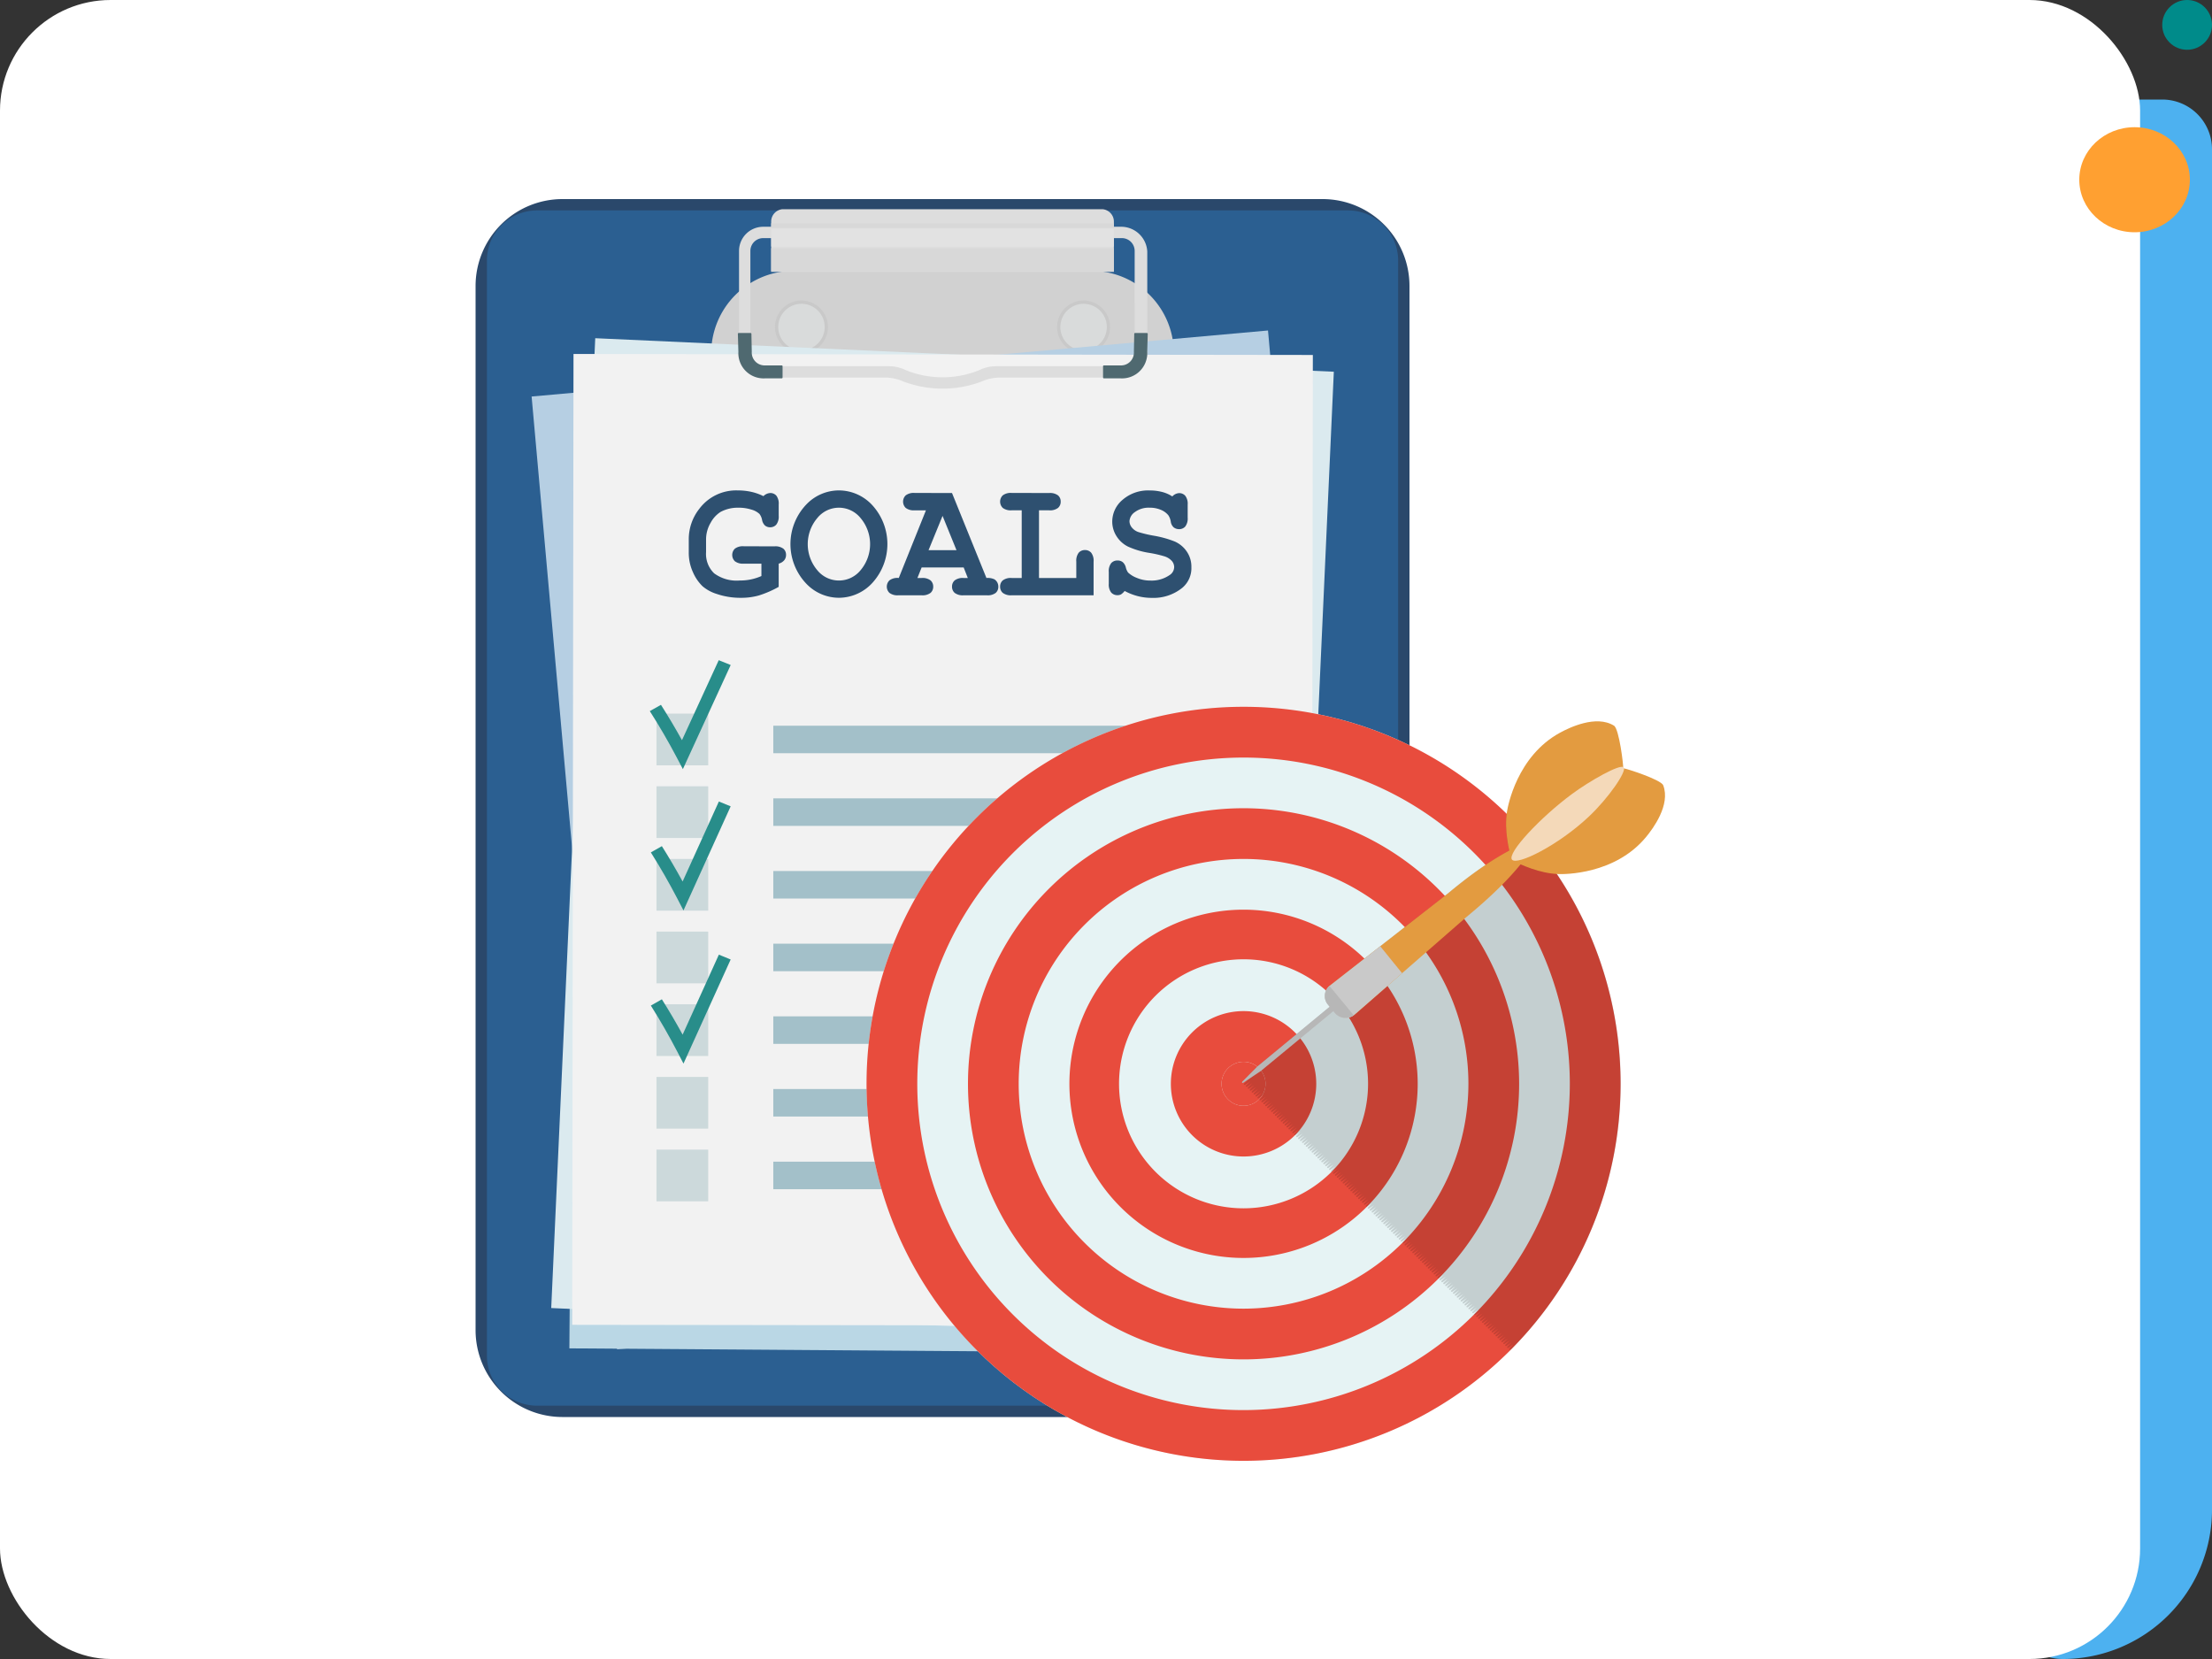 <svg xmlns="http://www.w3.org/2000/svg" width="400" height="300" viewBox="0 0 400 300">
  <rect x="0" y="0" width="400" height="300" fill="#333333" stroke="none"/>
  <g id="Grupo_1013476" data-name="Grupo 1013476" transform="translate(-285 -4370)">
    <path id="Rectángulo_345868" data-name="Rectángulo 345868" d="M9,0H27a9,9,0,0,1,9,9V255A27,27,0,0,1,9,282H9a9,9,0,0,1-9-9V9A9,9,0,0,1,9,0Z" transform="translate(649 4388)" fill="#4db1f0"/>
    <rect id="ecologista-tomando-muestras-agua-tubo-ensayo-rio-ciudad-determinar-nivel-contaminacion-polucion" width="387" height="300" rx="20" transform="translate(285 4370)" fill="#fff"/>
    <circle id="Elipse_8318" data-name="Elipse 8318" cx="4.5" cy="4.5" r="4.5" transform="translate(676 4370)" fill="#008b8a"/>
    <ellipse id="Elipse_8319" data-name="Elipse 8319" cx="10" cy="9.5" rx="10" ry="9.5" transform="translate(661 4393)" fill="#ffa031"/>
    <g id="Grupo_1012418" data-name="Grupo 1012418" transform="translate(-13.909 1)">
      <g id="Grupo_1012417" data-name="Grupo 1012417" transform="translate(130.817 4220.59)">
        <g id="Grupo_1012413" data-name="Grupo 1012413" transform="translate(254.091 184.41)">
          <path id="Rectángulo_349631" data-name="Rectángulo 349631" d="M15.717,0H153.163A15.716,15.716,0,0,1,168.88,15.716V204.525a15.716,15.716,0,0,1-15.716,15.716H15.716A15.716,15.716,0,0,1,0,204.525V15.717A15.717,15.717,0,0,1,15.717,0Z" fill="#2a486b"/>
          <path id="Rectángulo_349632" data-name="Rectángulo 349632" d="M9.048,0H155.727a9.048,9.048,0,0,1,9.048,9.048v198.04a9.049,9.049,0,0,1-9.049,9.049H9.049A9.049,9.049,0,0,1,0,207.088V9.048A9.048,9.048,0,0,1,9.048,0Z" transform="translate(2.052 2.052)" fill="#2b5f91"/>
          <path id="Rectángulo_349633" data-name="Rectángulo 349633" d="M14.923,0H68.739A14.923,14.923,0,0,1,83.662,14.923v4.752A14.924,14.924,0,0,1,68.739,34.6H14.924A14.924,14.924,0,0,1,0,19.675V14.923A14.923,14.923,0,0,1,14.923,0Z" transform="translate(42.609 12.971)" fill="#d1d1d1"/>
          <g id="Grupo_1012407" data-name="Grupo 1012407" transform="translate(54.142 18.347)">
            <g id="Grupo_1012405" data-name="Grupo 1012405">
              <circle id="Elipse_8872" data-name="Elipse 8872" cx="4.496" cy="4.496" r="4.496" transform="translate(0.293 0.293)" fill="#d9dbdb"/>
              <path id="Trazado_730937" data-name="Trazado 730937" d="M413.662,236.86a4.789,4.789,0,1,0,4.789,4.789A4.794,4.794,0,0,0,413.662,236.86Zm0,8.991a4.2,4.2,0,1,1,4.2-4.2A4.207,4.207,0,0,1,413.662,245.851Z" transform="translate(-408.873 -236.86)" fill="#c9c9c9"/>
            </g>
            <g id="Grupo_1012406" data-name="Grupo 1012406" transform="translate(51.018)">
              <circle id="Elipse_8873" data-name="Elipse 8873" cx="4.496" cy="4.496" r="4.496" transform="translate(0.293 0.293)" fill="#d9dbdb"/>
              <path id="Trazado_730938" data-name="Trazado 730938" d="M559.515,236.86a4.789,4.789,0,1,0,4.789,4.789A4.794,4.794,0,0,0,559.515,236.86Zm0,8.991a4.2,4.2,0,1,1,4.2-4.2A4.207,4.207,0,0,1,559.515,245.851Z" transform="translate(-554.726 -236.86)" fill="#c9c9c9"/>
            </g>
          </g>
          <rect id="Rectángulo_349634" data-name="Rectángulo 349634" width="133.697" height="172.983" transform="translate(10.134 35.703) rotate(-5.124)" fill="#b6cfe3"/>
          <rect id="Rectángulo_349635" data-name="Rectángulo 349635" width="175.557" height="133.697" transform="translate(16.963 207.826) rotate(-89.589)" fill="#bad7e5"/>
          <rect id="Rectángulo_349636" data-name="Rectángulo 349636" width="175.557" height="133.697" transform="translate(13.68 200.535) rotate(-87.401)" fill="#dbeaef"/>
          <rect id="Rectángulo_349637" data-name="Rectángulo 349637" width="175.557" height="133.697" transform="translate(17.473 203.567) rotate(-89.923)" fill="#f2f2f2"/>
          <path id="Trazado_730939" data-name="Trazado 730939" d="M459.518,198.72H394.662a4.37,4.37,0,0,0-4.37,4.37v18.528a4.37,4.37,0,0,0,4.37,4.37h21.954a8.3,8.3,0,0,1,3.4.713,20.049,20.049,0,0,0,14.155,0,8.3,8.3,0,0,1,3.4-.713h21.954a4.705,4.705,0,0,0,4.59-4.248V203.212A4.734,4.734,0,0,0,459.518,198.72Zm2.318,22.9a2.318,2.318,0,0,1-2.318,2.318H436.812a6.984,6.984,0,0,0-3.151.741,17.722,17.722,0,0,1-13.141,0,6.983,6.983,0,0,0-3.151-.741H394.662a2.318,2.318,0,0,1-2.318-2.318V203.09a2.318,2.318,0,0,1,2.318-2.318h64.855a2.318,2.318,0,0,1,2.318,2.318Z" transform="translate(-342.65 -193.714)" fill="#ddd"/>
          <path id="Trazado_730940" data-name="Trazado 730940" d="M586.4,253.624h-2.121a.164.164,0,0,0-.163.161l-.064,3.239a2.328,2.328,0,0,1-2.171,2.464H578.64a.163.163,0,0,0-.164.163v2.019a.164.164,0,0,0,.164.164H581.7a4.56,4.56,0,0,0,4.765-4.789l.093-3.253A.164.164,0,0,0,586.4,253.624Z" transform="translate(-465.008 -229.413)" fill="#4f6970"/>
          <path id="Trazado_730941" data-name="Trazado 730941" d="M397.611,259.488h-3.236a2.328,2.328,0,0,1-2.171-2.464l-.064-3.239a.164.164,0,0,0-.164-.161h-2.121a.164.164,0,0,0-.164.168l.093,3.253a4.56,4.56,0,0,0,4.765,4.789h3.062a.164.164,0,0,0,.163-.164v-2.019A.163.163,0,0,0,397.611,259.488Z" transform="translate(-342.259 -229.413)" fill="#4f6970"/>
          <path id="Trazado_730942" data-name="Trazado 730942" d="M466.835,189.646H408.947a2.25,2.25,0,0,0-2.043,2.259v9.069h61.975v-9.069A2.25,2.25,0,0,0,466.835,189.646Z" transform="translate(-353.451 -187.814)" fill="#ddd"/>
          <rect id="Rectángulo_349638" data-name="Rectángulo 349638" width="61.965" height="3.239" transform="translate(53.458 5.348)" fill="#e2e2e2"/>
          <rect id="Rectángulo_349639" data-name="Rectángulo 349639" width="61.965" height="4.192" transform="translate(53.458 8.877)" fill="#d8d8d8"/>
          <rect id="Rectángulo_349640" data-name="Rectángulo 349640" width="61.965" height="0.866" transform="translate(53.458 4.374)" fill="#d8d8d8"/>
          <g id="Grupo_1012408" data-name="Grupo 1012408" transform="translate(32.712 93.045)">
            <rect id="Rectángulo_349641" data-name="Rectángulo 349641" width="82.331" height="4.977" transform="translate(21.125 2.185)" fill="#a3c0c9"/>
            <rect id="Rectángulo_349642" data-name="Rectángulo 349642" width="82.331" height="4.977" transform="translate(21.125 15.324)" fill="#a3c0c9"/>
            <rect id="Rectángulo_349643" data-name="Rectángulo 349643" width="82.331" height="4.977" transform="translate(21.125 28.464)" fill="#a3c0c9"/>
            <rect id="Rectángulo_349644" data-name="Rectángulo 349644" width="82.331" height="4.977" transform="translate(21.125 41.604)" fill="#a3c0c9"/>
            <rect id="Rectángulo_349645" data-name="Rectángulo 349645" width="82.331" height="4.977" transform="translate(21.125 54.743)" fill="#a3c0c9"/>
            <rect id="Rectángulo_349646" data-name="Rectángulo 349646" width="82.331" height="4.977" transform="translate(21.125 67.883)" fill="#a3c0c9"/>
            <rect id="Rectángulo_349647" data-name="Rectángulo 349647" width="82.331" height="4.977" transform="translate(21.125 81.023)" fill="#a3c0c9"/>
            <rect id="Rectángulo_349648" data-name="Rectángulo 349648" width="9.354" height="9.354" fill="#ccd9db"/>
            <rect id="Rectángulo_349649" data-name="Rectángulo 349649" width="9.354" height="9.354" transform="translate(0 13.14)" fill="#ccd9db"/>
            <rect id="Rectángulo_349650" data-name="Rectángulo 349650" width="9.354" height="9.354" transform="translate(0 26.279)" fill="#ccd9db"/>
            <rect id="Rectángulo_349651" data-name="Rectángulo 349651" width="9.354" height="9.354" transform="translate(0 39.419)" fill="#ccd9db"/>
            <rect id="Rectángulo_349652" data-name="Rectángulo 349652" width="9.354" height="9.354" transform="translate(0 52.559)" fill="#ccd9db"/>
            <rect id="Rectángulo_349653" data-name="Rectángulo 349653" width="9.354" height="9.354" transform="translate(0 65.699)" fill="#ccd9db"/>
            <rect id="Rectángulo_349654" data-name="Rectángulo 349654" width="9.354" height="9.354" transform="translate(0 78.838)" fill="#ccd9db"/>
          </g>
          <g id="Grupo_1012409" data-name="Grupo 1012409" transform="translate(38.553 52.681)">
            <path id="Trazado_730943" data-name="Trazado 730943" d="M379.81,345.133l-5.554-.015a2.383,2.383,0,0,0-1.61.435,1.585,1.585,0,0,0,0,2.274,2.383,2.383,0,0,0,1.61.435h3.189V350.5a9.327,9.327,0,0,1-3.921.808,6.824,6.824,0,0,1-4.631-1.3,4.864,4.864,0,0,1-1.457-3.822v-2.258a5.924,5.924,0,0,1,.824-3.052,5.279,5.279,0,0,1,1.8-1.968,6.555,6.555,0,0,1,3.235-.763,7.483,7.483,0,0,1,2.342.343,3.5,3.5,0,0,1,1.457.786,2.571,2.571,0,0,1,.465,1.06,1.874,1.874,0,0,0,.511,1.015,1.415,1.415,0,0,0,.946.335,1.444,1.444,0,0,0,1.121-.481,2.38,2.38,0,0,0,.435-1.609v-2.03a2.379,2.379,0,0,0-.427-1.6,1.43,1.43,0,0,0-1.114-.473,1.857,1.857,0,0,0-1.22.565,9.611,9.611,0,0,0-2.189-.778,11.062,11.062,0,0,0-2.434-.259,8.332,8.332,0,0,0-6.973,3.326,8.864,8.864,0,0,0-1.907,5.584v2.258a8.452,8.452,0,0,0,.778,3.669,7.893,7.893,0,0,0,1.7,2.479,7.173,7.173,0,0,0,2.525,1.388,13.323,13.323,0,0,0,4.44.717,11.8,11.8,0,0,0,3.211-.419,18.558,18.558,0,0,0,3.608-1.564v-4.2a1.935,1.935,0,0,0,1-.61,1.5,1.5,0,0,0,.328-.961,1.437,1.437,0,0,0-.481-1.129A2.413,2.413,0,0,0,379.81,345.133Z" transform="translate(-364.309 -335.017)" fill="#2e5070"/>
            <path id="Trazado_730944" data-name="Trazado 730944" d="M425.627,335.017a8.156,8.156,0,0,0-5.645,2.3,10.371,10.371,0,0,0,0,14.815,8.155,8.155,0,0,0,5.645,2.3,8.238,8.238,0,0,0,6.126-2.769,10.427,10.427,0,0,0,0-13.884A8.238,8.238,0,0,0,425.627,335.017Zm3.921,14.434a5.038,5.038,0,0,1-7.827-.008,7.3,7.3,0,0,1,0-9.421,5.025,5.025,0,0,1,7.827-.008,7.318,7.318,0,0,1,0,9.437Z" transform="translate(-398.484 -335.017)" fill="#2e5070"/>
            <path id="Trazado_730945" data-name="Trazado 730945" d="M486.149,351.95a2.846,2.846,0,0,0-1.45-.244l-6.225-15.364-6.759-.015a2.381,2.381,0,0,0-1.61.435,1.584,1.584,0,0,0,0,2.273,2.383,2.383,0,0,0,1.61.435h2.045l-4.913,12.236a2.406,2.406,0,0,0-1.663.412,1.568,1.568,0,0,0-.023,2.281,2.383,2.383,0,0,0,1.61.435h4.211a2.383,2.383,0,0,0,1.61-.435,1.444,1.444,0,0,0,.481-1.122,1.461,1.461,0,0,0-.481-1.136,2.381,2.381,0,0,0-1.61-.435h-.763l.763-1.907h7.6l.748,1.907h-.763a2.38,2.38,0,0,0-1.609.435,1.443,1.443,0,0,0-.481,1.121,1.461,1.461,0,0,0,.481,1.137,2.382,2.382,0,0,0,1.609.435h4.211a2.351,2.351,0,0,0,1.6-.435,1.454,1.454,0,0,0,.473-1.122A1.558,1.558,0,0,0,486.149,351.95Zm-11.916-5.279,2.533-6.194,2.517,6.194Z" transform="translate(-430.872 -335.868)" fill="#2e5070"/>
            <path id="Trazado_730946" data-name="Trazado 730946" d="M540.61,346.655a1.461,1.461,0,0,0-1.137.481,2.384,2.384,0,0,0-.435,1.61v2.96h-6.744V339.469h1.831a2.382,2.382,0,0,0,1.609-.435,1.461,1.461,0,0,0,.481-1.137,1.437,1.437,0,0,0-.481-1.129,2.412,2.412,0,0,0-1.609-.427l-6.774-.015a2.38,2.38,0,0,0-1.609.435,1.584,1.584,0,0,0,0,2.273,2.382,2.382,0,0,0,1.609.435h1.816v12.236h-1.816a2.38,2.38,0,0,0-1.609.435,1.443,1.443,0,0,0-.481,1.121,1.461,1.461,0,0,0,.481,1.137,2.382,2.382,0,0,0,1.609.435h14.815v-6.088a2.384,2.384,0,0,0-.435-1.61A1.444,1.444,0,0,0,540.61,346.655Z" transform="translate(-468.961 -335.868)" fill="#2e5070"/>
            <path id="Trazado_730947" data-name="Trazado 730947" d="M593.379,344.263a18.6,18.6,0,0,0-3.692-1.037,22.7,22.7,0,0,1-2.922-.687,2.62,2.62,0,0,1-1.182-.847,1.852,1.852,0,0,1-.4-1.121,2.166,2.166,0,0,1,.984-1.64,4.177,4.177,0,0,1,2.678-.786,4.959,4.959,0,0,1,2.045.4,3.352,3.352,0,0,1,1.327.977,2.88,2.88,0,0,1,.427,1.114,1.754,1.754,0,0,0,.5,1.037,1.536,1.536,0,0,0,1.007.351,1.442,1.442,0,0,0,1.121-.481,2.381,2.381,0,0,0,.435-1.61v-2.35a2.353,2.353,0,0,0-.435-1.594,1.442,1.442,0,0,0-1.121-.481,1.776,1.776,0,0,0-1.221.6,6.238,6.238,0,0,0-1.869-.816,8.883,8.883,0,0,0-2.235-.267,7.028,7.028,0,0,0-4.882,1.686,5.138,5.138,0,0,0-1.877,3.929,4.892,4.892,0,0,0,.763,2.64,5.177,5.177,0,0,0,2.075,1.892,14.747,14.747,0,0,0,3.875,1.145,21.021,21.021,0,0,1,2.731.625,2.985,2.985,0,0,1,1.343.847,1.71,1.71,0,0,1,.412,1.091,1.746,1.746,0,0,1-.855,1.465,5.691,5.691,0,0,1-3.433.976,6.164,6.164,0,0,1-2.472-.488,4.833,4.833,0,0,1-1.572-.961,2.592,2.592,0,0,1-.412-.923,1.842,1.842,0,0,0-.572-.969,1.463,1.463,0,0,0-.923-.29,1.479,1.479,0,0,0-1.152.481,2.383,2.383,0,0,0-.435,1.61v2.105a2.356,2.356,0,0,0,.435,1.595,1.479,1.479,0,0,0,1.152.481,1.275,1.275,0,0,0,.618-.137,2.764,2.764,0,0,0,.664-.625,10.431,10.431,0,0,0,2.388.938,10.207,10.207,0,0,0,2.525.313,8.261,8.261,0,0,0,5.524-1.831,4.621,4.621,0,0,0,1.632-3.707,4.832,4.832,0,0,0-.854-2.868A5.11,5.11,0,0,0,593.379,344.263Z" transform="translate(-505.489 -335.017)" fill="#2e5070"/>
          </g>
          <g id="Grupo_1012410" data-name="Grupo 1012410" transform="translate(31.5 83.383)">
            <path id="Trazado_730948" data-name="Trazado 730948" d="M349.968,437.25c-1.2-2.166-2.473-4.308-3.8-6.391l-2.019,1.134c1.73,2.708,3.364,5.517,4.854,8.348l1.128,2.143,8.647-18.824-2.162-.873Z" transform="translate(-344.144 -422.787)" fill="#288d8a"/>
          </g>
          <g id="Grupo_1012411" data-name="Grupo 1012411" transform="translate(31.695 108.939)">
            <path id="Trazado_730949" data-name="Trazado 730949" d="M350.447,510.31c-1.182-2.166-2.44-4.308-3.754-6.391l-1.992,1.134c1.707,2.708,3.319,5.517,4.789,8.348l1.113,2.143,8.532-18.824L357,495.847Z" transform="translate(-344.701 -495.847)" fill="#288d8a"/>
          </g>
          <g id="Grupo_1012412" data-name="Grupo 1012412" transform="translate(31.695 136.633)">
            <path id="Trazado_730950" data-name="Trazado 730950" d="M350.447,589.483c-1.182-2.166-2.44-4.308-3.754-6.391l-1.992,1.134c1.707,2.708,3.319,5.517,4.789,8.349l1.113,2.143,8.532-18.824L357,575.02Z" transform="translate(-344.701 -575.02)" fill="#288d8a"/>
          </g>
        </g>
        <circle id="Elipse_8874" data-name="Elipse 8874" cx="68.176" cy="68.176" r="68.176" transform="translate(324.79 276.219)" fill="#e6f3f4"/>
        <g id="Grupo_1012414" data-name="Grupo 1012414" transform="translate(324.79 276.22)">
          <path id="Trazado_730951" data-name="Trazado 730951" d="M524.382,446.878a68.176,68.176,0,1,0,68.176,68.176A68.176,68.176,0,0,0,524.382,446.878Zm0,127.181a59,59,0,1,1,59-59A59.071,59.071,0,0,1,524.382,574.059Z" transform="translate(-456.206 -446.878)" fill="#e84c3d"/>
          <path id="Trazado_730952" data-name="Trazado 730952" d="M558.48,499.318a49.833,49.833,0,1,0,49.833,49.833A49.89,49.89,0,0,0,558.48,499.318Zm0,90.494a40.661,40.661,0,1,1,40.661-40.661A40.707,40.707,0,0,1,558.48,589.812Z" transform="translate(-490.304 -480.975)" fill="#e84c3d"/>
          <path id="Trazado_730953" data-name="Trazado 730953" d="M592.578,551.759a31.49,31.49,0,1,0,31.489,31.489A31.525,31.525,0,0,0,592.578,551.759Zm0,54.005a22.516,22.516,0,1,1,22.515-22.516A22.541,22.541,0,0,1,592.578,605.764Z" transform="translate(-524.401 -515.072)" fill="#e84c3d"/>
          <path id="Trazado_730954" data-name="Trazado 730954" d="M626.674,604.2a13.146,13.146,0,1,0,13.146,13.146A13.161,13.161,0,0,0,626.674,604.2Zm0,17.121a3.975,3.975,0,1,1,3.974-3.975A3.979,3.979,0,0,1,626.674,621.321Z" transform="translate(-558.498 -549.17)" fill="#e84c3d"/>
          <path id="Trazado_730955" data-name="Trazado 730955" d="M643.723,630.42a3.975,3.975,0,1,0,3.974,3.974A3.979,3.979,0,0,0,643.723,630.42Z" transform="translate(-575.547 -566.218)" fill="#e84c3d"/>
        </g>
        <path id="Trazado_730956" data-name="Trazado 730956" d="M698.16,502.241a20.046,20.046,0,0,0,.463,6.633,68.051,68.051,0,0,0-11.017,7.69l-12.32,9.615,0,0-8.988,7.014c-.02.016-.037.034-.056.051l-.113.088-.018.016h0a2.386,2.386,0,0,0-.348,3.292l.388.47-13.076,10.793-2.738,2.749c-.141.142.013.328.179.217l.923-.622-.752.755c-.141.142.013.328.179.217l.923-.622-.752.755c-.141.142.013.328.179.217l.923-.622-.752.755c-.141.142.013.328.179.217l.923-.622-.752.755c-.141.142.013.328.179.217l.923-.622-.752.755c-.141.142.013.328.179.217l.923-.622-.752.755c-.141.142.013.328.179.217l.923-.622-.752.755c-.141.142.013.328.179.217l.923-.622-.752.755c-.141.142.013.328.179.217l.923-.622-.752.755c-.141.142.013.328.179.217l.923-.622-.752.755c-.141.142.013.328.179.217l.923-.622-.752.755c-.141.142.013.328.179.217l.923-.622-.752.755c-.141.142.013.328.179.217l.923-.622-.752.755c-.141.142.013.328.179.217l.923-.622-.752.755c-.141.142.013.328.179.217l.923-.622-.752.755c-.141.142.013.328.179.217l.923-.622-.752.755c-.141.142.013.328.179.217l.923-.622-.752.755c-.141.142.013.328.179.217l.923-.622-.752.755c-.141.142.013.328.179.217l.923-.622-.752.755c-.141.142.013.328.179.217l.923-.622-.752.755c-.141.142.013.328.179.217l.923-.622-.752.755c-.141.142.013.328.179.217l.923-.622-.752.755c-.141.142.013.328.179.217l.923-.622-.752.755c-.141.142.013.328.179.216l.923-.622-.752.755c-.141.142.013.328.179.217l.923-.622-.752.755c-.141.142.013.328.179.216l.923-.622-.752.755c-.141.142.013.328.179.217l.923-.622-.752.755c-.141.142.013.328.179.216l.923-.622-.752.755c-.141.142.013.328.179.217l.923-.622-.752.755c-.141.142.013.328.179.216l.923-.622-.752.755c-.141.142.013.328.179.217l.923-.622-.752.755c-.141.142.013.328.179.216l.923-.622-.752.755c-.141.142.013.328.179.217l.923-.622-.752.755c-.141.142.013.328.179.216l.923-.622-.752.755c-.141.142.013.328.179.217l.923-.622-.752.755c-.141.142.013.328.179.216l.923-.622-.752.755c-.141.142.013.328.179.217l.923-.622-.752.755c-.141.142.013.328.179.216l.923-.622-.752.755c-.141.142.013.328.179.217l.923-.622-.752.755c-.141.142.013.328.179.216l.923-.622-.752.755c-.141.142.013.328.179.217l.923-.622-.752.755c-.141.142.013.328.179.216l.923-.622-.752.755c-.141.142.013.328.179.216l.923-.622-.752.755c-.141.142.013.328.179.216l.923-.622-.752.755c-.141.142.013.328.179.216l.923-.622-.752.755c-.141.142.013.328.179.216l.923-.622-.752.755c-.141.142.013.328.179.216l.923-.622-.752.755c-.141.142.013.328.179.216l.923-.622-.752.755c-.141.142.013.328.179.216l.923-.622-.752.755c-.141.142.013.328.179.216l.923-.622-.752.755c-.141.142.013.328.179.216l.923-.622-.752.755c-.141.142.013.328.179.217l.923-.622-.752.755c-.141.142.013.328.179.216l.923-.622-.752.755c-.141.142.013.328.179.217l.923-.622-.752.755c-.141.142.013.328.179.216l.923-.622-.752.755c-.141.142.013.328.179.217l.923-.622-.752.755c-.141.142.013.328.179.216l.923-.622-.752.755c-.141.142.013.328.179.217l.923-.622-.752.755c-.141.142.013.328.179.216l.923-.622-.752.755c-.141.142.013.328.179.217l.923-.622-.752.755c-.141.142.013.328.179.216l.923-.622-.752.755c-.141.142.013.328.179.217l.923-.622-.752.755c-.141.142.013.328.179.216l.923-.622-.752.755c-.141.142.013.328.179.217l.923-.622-.752.755c-.141.142.013.328.179.216l.923-.622-.752.755c-.141.142.013.328.179.217l.923-.622-.752.755c-.141.142.013.328.179.216l.923-.622-.752.755c-.141.142.013.328.179.217l.923-.622-.752.755c-.141.142.013.328.179.216l.923-.622-.752.755c-.141.142.013.328.179.217l.923-.622-.752.755c-.141.142.013.328.179.217l.923-.622-.752.755c-.141.142.013.328.179.217l.923-.622-.752.755c-.141.142.013.328.179.217l.923-.622-.752.755c-.141.142.013.328.179.217l.923-.622-.752.755c-.141.142.013.328.179.217l.923-.622-.752.755c-.141.142.013.328.179.217l.923-.622-.752.755c-.141.142.013.328.179.217l.923-.622-.752.755c-.141.142.013.328.179.217l.923-.622-.752.755c-.141.142.013.328.179.217l.923-.622-.752.755c-.141.142.013.328.179.217l.923-.622-.752.755c-.141.142.013.328.179.217l.923-.622-.752.755c-.141.142.013.328.179.217l.923-.622-.752.755c-.141.142.013.328.179.217l.923-.622-.752.755c-.141.142.013.328.179.217l.923-.622-.752.755c-.141.142.013.328.179.217l.923-.622-.752.755c-.141.142.013.328.179.217l.923-.622-.752.755c-.141.142.013.328.179.217l.923-.622-.752.755c-.141.142.013.328.179.217l.923-.622-.752.755c-.141.142.013.328.179.217l.923-.622-.752.755c-.141.142.013.328.179.217l.923-.622-.752.755c-.141.142.013.328.179.217l.923-.622-.752.755c-.141.142.013.328.179.217l.923-.622-.752.755c-.141.142.013.328.179.216l.923-.622-.752.755c-.141.142.013.328.179.217l.923-.622-.752.755c-.141.142.013.328.179.216l.923-.622-.752.755c-.141.142.013.328.179.217l.923-.622-.752.755c-.141.142.013.328.179.216l.923-.622-.752.755c-.141.142.013.328.179.217l.923-.622-.752.755c-.141.142.013.328.179.216l.923-.622-.752.755c-.141.142.013.328.179.217l.923-.622-.752.755c-.141.142.013.328.179.216l.923-.622-.752.755c-.141.142.013.328.179.217l.923-.622-.752.755c-.141.142.013.328.179.216l.923-.622-.752.755c-.141.142.013.328.179.217l.923-.622-.752.755c-.141.142.013.328.179.216l.923-.622-.752.755c-.141.142.013.328.179.217l.923-.622-.752.755c-.141.142.013.328.179.216l.923-.622-.752.755c-.141.142.013.328.179.217l.923-.622-.752.755c-.141.142.013.328.179.216l.923-.622-.752.755c-.141.142.013.328.179.217l.923-.622-.752.755c-.141.142.013.328.179.216l.923-.622-.752.755c-.141.142.013.328.179.217l.923-.622-.752.755c-.141.142.013.328.179.216l.923-.622-.752.755c-.141.142.013.328.179.217l.923-.622-.752.755c-.141.142.013.328.179.217l.923-.622-.752.755c-.141.142.013.328.179.217l.923-.622-.752.755c-.141.142.013.328.179.217l.923-.622-.752.755c-.141.142.013.328.179.217l.923-.622-.752.755c-.141.142.013.328.179.217l.923-.622-.752.755c-.141.142.013.328.179.217l.923-.622-.752.755c-.141.142.013.328.179.217l.923-.622-.752.755c-.141.142.013.328.179.216l.923-.622-.752.755c-.141.142.013.328.179.217l.923-.622-.752.755c-.141.142.013.328.179.216l.923-.622-.752.755c-.141.142.013.328.179.217l.923-.622-.752.755c-.141.142.013.328.179.216l.923-.622-.752.755c-.141.142.013.328.179.217l.923-.622-.752.755c-.141.142.013.328.179.216l.923-.622-.752.755c-.141.142.013.328.179.217l.923-.622-.752.755c-.141.142.013.328.179.216l.923-.622-.752.755c-.141.142.013.328.179.217l.923-.622-.752.755c-.141.142.013.328.179.216l.923-.622-.752.755c-.141.142.013.328.179.217l.923-.622-.752.755c-.141.142.013.328.179.216l.923-.622-.752.755c-.141.142.013.328.179.217l.923-.622-.752.755c-.141.142.013.328.179.216l.923-.622-.752.755c-.141.142.013.328.179.217l.923-.622-.752.755c-.141.142.013.328.179.216l.923-.622-.752.755c-.141.142.013.328.179.217l.311-.209a68.162,68.162,0,0,0-.934-96.694Z" transform="translate(-257.603 -206.656)" opacity="0.15"/>
        <g id="Grupo_1012416" data-name="Grupo 1012416" transform="translate(392.675 278.848)">
          <g id="Grupo_1012415" data-name="Grupo 1012415" transform="translate(47.763 0)">
            <path id="Trazado_730957" data-name="Trazado 730957" d="M809.849,478.647,789.671,495.3c1.725.781,5.024,2.386,8.568,2.486.874.024,10.13.141,15.779-6.736,1.191-1.45,4.434-5.763,3.075-9.318C816.7,480.7,810.229,478.631,809.849,478.647Z" transform="translate(-788.675 -470.163)" fill="#e39b40"/>
            <path id="Trazado_730958" data-name="Trazado 730958" d="M806.342,455.18c-3.233-2.009-8.083.358-9.733,1.253-7.823,4.243-9.464,13.353-9.606,14.216-.574,3.5.376,7.041.816,8.883L808,462.877C808.086,462.506,807.284,455.765,806.342,455.18Z" transform="translate(-786.825 -454.393)" fill="#e39b40"/>
          </g>
          <path id="Trazado_730959" data-name="Trazado 730959" d="M694.5,541a2.326,2.326,0,0,0-.312,3.265l1.376,1.666a2.424,2.424,0,0,0,3.4.325l20.075-17.527c5.156-4.256,10.045-8.943,13.3-14.488-6.188,2.15-11.473,5.956-16.525,10.126Z" transform="translate(-678.487 -493.305)" fill="#e39b40"/>
          <path id="Trazado_730960" data-name="Trazado 730960" d="M693.96,577.832a2.387,2.387,0,0,0-.367,3.309l1.375,1.666a2.486,2.486,0,0,0,3.458.281l8.649-7.543-3.955-4.87Z" transform="translate(-678.113 -530)" fill="#c9c9c9"/>
          <path id="Trazado_730961" data-name="Trazado 730961" d="M800.532,482.849c-5.769,4.276-11.737,10.68-10.827,11.85.884,1.136,8.346-2.551,13.9-7.78,3.526-3.317,6.894-8.178,6.3-8.9S803.664,480.528,800.532,482.849Z" transform="translate(-740.874 -469.691)" fill="#f4d9b9"/>
          <path id="Trazado_730962" data-name="Trazado 730962" d="M653.071,611.683l-2.738,2.749c-.141.142.013.328.179.217l3.218-2.167,13.759-11.357-.659-.8Z" transform="translate(-650.278 -549.28)" fill="#b7b7b7"/>
          <path id="Trazado_730963" data-name="Trazado 730963" d="M693.631,594.475l1.375,1.666a2.554,2.554,0,0,0,3.359.354l-4.386-5.314A2.444,2.444,0,0,0,693.631,594.475Z" transform="translate(-678.15 -543.334)" fill="#b7b7b7"/>
        </g>
      </g>
    </g>
  </g>
</svg>
